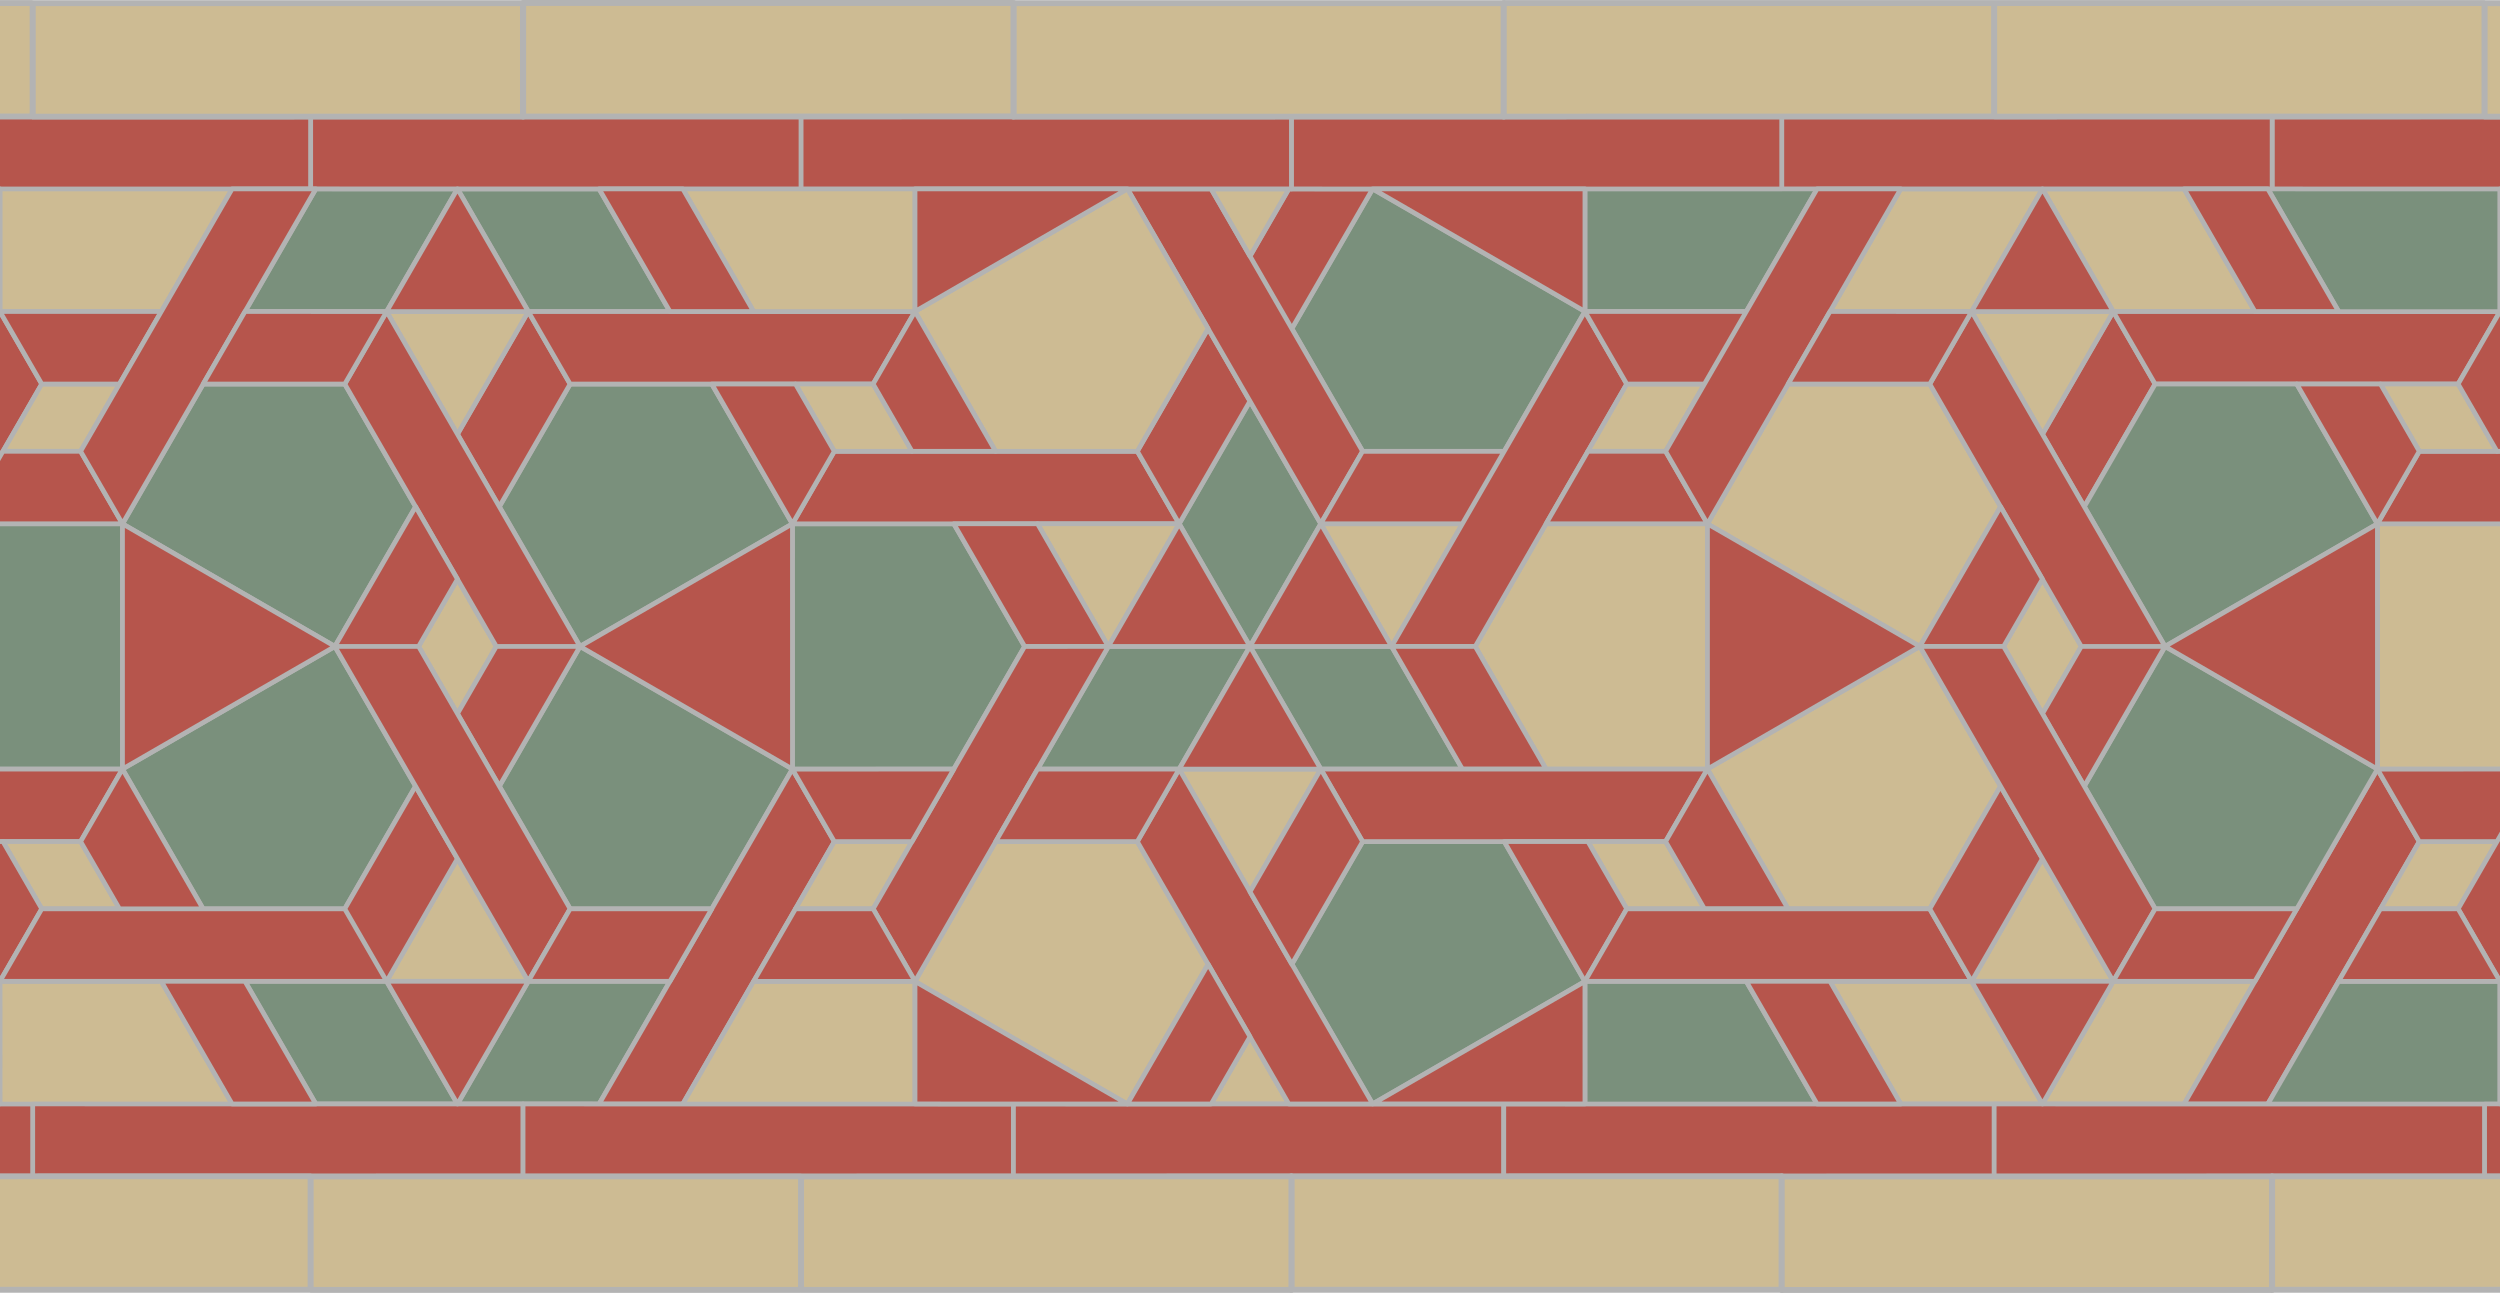 <ns0:svg xmlns:ns0="http://www.w3.org/2000/svg" height="483.548" viewBox="0 0 934.987 483.548" width="934.987"><ns0:defs fill="#E2612A"><ns0:clipPath fill="#E2612A" id="a"><ns0:path d="M0 0h748v387H0V0z" fill="#E2612A" /></ns0:clipPath></ns0:defs><ns0:g clip-path="url(#a)" fill="#E2612A" transform="matrix(1.25 0 0 -1.25 0 483.75)"><ns0:path d="M36.64 230.29v-73.4h-48.28l-21.188 36.7 21.187 36.7h48.28zM173.55 193.59l63.54-36.68-24.133-41.832h-42.375l-21.19 36.7 24.16 41.812zM73.3 93.39h42.38l21.19-36.7H94.493l-21.19 36.7zM200.438 93.39h-42.38l-21.187-36.7h42.376l21.192 36.7zM173.53 193.59l63.56 36.68-24.133 41.832h-42.375l-21.19-36.7 24.14-41.812zM73.3 293.793l42.38-.004 21.19 36.698-42.378.004-21.19-36.7zM136.87 330.488h42.376l21.192-36.7h-42.38l-21.187 36.7z" fill="#7A907C" stroke="#b3b3b3" stroke-linecap="round" stroke-linejoin="round" stroke-width="1.417" /><ns0:path d="M100.188 193.59l24.14-41.813-21.19-36.7h-42.38l-24.13 41.833 63.56 36.68zM36.648 230.27l24.133 41.832h42.38l21.188-36.7-24.16-41.812-63.54 36.68zM237.098 230.293h48.28l21.188-36.703-21.187-36.7h-48.282v73.403zM310.422 156.89l21.19 36.704h42.376L352.8 156.89h-42.378zM437.56 156.89h-42.38l-21.192 36.704h42.38l21.19-36.703z" fill="#7A907C" stroke="#b3b3b3" stroke-linecap="round" stroke-linejoin="round" stroke-width="1.417" /><ns0:path d="M373.988 193.594l-21.187 36.7 21.188 36.698 21.192-36.7-21.192-36.698zM310.422 156.89l21.19 36.704h42.376L352.8 156.89h-42.378z" fill="#7A907C" stroke="#b3b3b3" stroke-linecap="round" stroke-linejoin="round" stroke-width="1.417" /><ns0:path d="M437.56 156.89h-42.38l-21.192 36.704h42.38l21.19-36.703z" fill="#7A907C" stroke="#b3b3b3" stroke-linecap="round" stroke-linejoin="round" stroke-width="1.417" /><ns0:path d="M373.988 193.594l-21.187 36.7 21.188 36.698 21.192-36.7-21.192-36.698zM410.672 330.492l63.54-36.68-24.134-41.832h-42.38l-21.186 36.7 24.16 41.812zM410.652 56.69l63.56 36.68-24.134 41.833h-42.38L386.513 98.5l24.14-41.81z" fill="#7A907C" stroke="#b3b3b3" stroke-linecap="round" stroke-linejoin="round" stroke-width="1.417" /><ns0:path d="M474.21 367.172h48.278l21.192-36.703-21.192-36.7H474.21v73.402zM474.21 93.37h48.278L543.68 56.67l-21.192-36.7H474.21v73.403z" fill="#7A907C" stroke="#b3b3b3" stroke-linecap="round" stroke-linejoin="round" stroke-width="1.417" /><ns0:path d="M-57.87 193.59h25.042L12.5 272.102l-12.52 21.69-57.85-100.202zM-79.062 156.89l12.523-21.687h90.657L36.64 156.89H-79.06zM149.39 235.402l21.192 36.7-12.523 21.687-21.19-36.7 12.52-21.688z" fill="#B6554C" stroke="#b3b3b3" stroke-linecap="round" stroke-linejoin="round" stroke-width="1.417" /><ns0:path d="M158.06 293.79L170.58 272.1h90.656l12.524 21.687H158.06zM237.09 230.273l115.71.016-12.52 21.69h-90.66l-12.53-21.707z" fill="#B6554C" stroke="#b3b3b3" stroke-linecap="round" stroke-linejoin="round" stroke-width="1.417" /><ns0:path d="M352.8 230.29l21.192 36.698-12.523 21.692-21.19-36.7 12.52-21.69z" fill="#B6554C" stroke="#b3b3b3" stroke-linecap="round" stroke-linejoin="round" stroke-width="1.417" /><ns0:path d="M337.297 330.492h25.074l45.32-78.53-12.51-21.673-57.883 100.202zM386.512 288.68l-12.52 21.687 11.617 20.125h25.085l-24.183-41.812zM179.238 56.672l25.043-.004 45.333 78.512-12.523 21.69-57.852-100.198z" fill="#B6554C" stroke="#b3b3b3" stroke-linecap="round" stroke-linejoin="round" stroke-width="1.417" /><ns0:path d="M510.86 230.29v-73.4h-48.282l-21.187 36.7 21.188 36.7h48.28zM337.31 330.492l24.135-41.812-21.187-36.7h-42.38l-24.128 41.832 63.56 36.68zM273.75 93.37l24.13 41.833h42.378l21.187-36.7-24.16-41.812-63.535 36.68zM547.523 93.39h42.375l21.192-36.7h-42.38l-21.187 36.7z" fill="#CDBB93" stroke="#b3b3b3" stroke-linecap="round" stroke-linejoin="round" stroke-width="1.417" /><ns0:path d="M674.656 93.39h-42.38l-21.186-36.7h42.38l21.186 36.7zM547.523 293.793l42.375-.004 21.192 36.698-42.38.004-21.187-36.7zM611.09 330.488h42.38l21.186-36.7h-42.38l-21.186 36.7zM574.406 193.59l24.14-41.813-21.19-36.7H534.98l-24.132 41.833 63.558 36.68zM510.87 230.27L535 272.102h42.38l21.186-36.7-24.16-41.812-63.535 36.68zM711.32 230.293h48.278l21.19-36.703-21.19-36.7H711.32v73.403z" fill="#CDBB93" stroke="#b3b3b3" stroke-linecap="round" stroke-linejoin="round" stroke-width="1.417" /><ns0:path d="M-63.578 330.473l63.535-36.68-24.13-41.832H-66.55l-21.192 36.704 24.164 41.81zM-63.602 56.672l63.56 36.68-24.13 41.832h-42.38l-21.19-36.7 24.14-41.812z" fill="#595D69" stroke="#b3b3b3" stroke-linecap="round" stroke-linejoin="round" stroke-width="1.417" /><ns0:path d="M273.75 93.37V19.974h-48.28l-21.19 36.7 21.19 36.698h48.28zM-.02 93.39h48.278l21.19-36.702-21.19-36.7H-.02V93.39zM.883 135.203h23.234l11.62-20.125H12.5L.883 135.203zM.883 251.98L12.5 272.102h23.238l-11.62-20.122H.882zM125.25 193.59l11.62 20.125 11.618-20.125-11.617-20.125-11.62 20.125zM115.68 293.79h42.38l-21.19-36.7-21.19 36.7zM115.68 93.39h42.38l-21.19 36.7-21.19-36.7zM273.77 367.172v-73.4h-48.278l-21.19 36.7 21.19 36.7h48.278zM0 367.19h48.28l21.19-36.702-21.19-36.7H0v73.403zM238.004 272.102h23.234l11.617-20.125H249.62l-11.616 20.125zM238.004 115.078l11.62 20.12h23.235l-11.618-20.12h-23.238zM310.422 230.293h42.38l-21.19-36.703-21.19 36.703zM395.18 230.293h42.38l-21.193-36.703-21.187 36.703zM385.61 330.492l-11.622-20.125-11.617 20.125h23.24zM352.8 156.887h42.38l-21.192-36.7-21.187 36.7zM362.37 56.688l11.618 20.124 11.62-20.124h-23.237z" fill="#CDBB93" stroke="#b3b3b3" stroke-linecap="round" stroke-linejoin="round" stroke-width="1.417" /><ns0:path d="M395.156 230.293l12.512 21.668h42.38l-12.513-21.667h-42.38zM416.348 193.59h25.043l45.333 78.512-12.524 21.69-57.852-100.202z" fill="#B6554C" stroke="#b3b3b3" stroke-linecap="round" stroke-linejoin="round" stroke-width="1.417" /><ns0:path d="M416.348 193.59h25.043l21.188-36.7h-25.043l-21.187 36.7z" fill="#B6554C" stroke="#b3b3b3" stroke-linecap="round" stroke-linejoin="round" stroke-width="1.417" /><ns0:path d="M395.156 156.89l12.524-21.687h90.656l12.523 21.688H395.155zM623.61 235.402l21.19 36.7-12.523 21.687-21.187-36.7 12.52-21.688z" fill="#B6554C" stroke="#b3b3b3" stroke-linecap="round" stroke-linejoin="round" stroke-width="1.417" /><ns0:path d="M632.277 293.79L644.8 272.1h90.657l12.523 21.687H632.277zM711.31 230.273l115.71.016-12.52 21.69h-90.66l-12.53-21.707zM653.457 56.672l25.043-.004 45.332 78.512-12.523 21.69-57.853-100.198z" fill="#B6554C" stroke="#b3b3b3" stroke-linecap="round" stroke-linejoin="round" stroke-width="1.417" /><ns0:path d="M475.102 135.203h23.234l11.62-20.125H486.72L475.1 135.203zM475.102 251.98l11.62 20.122h23.235L498.34 251.98h-23.238zM599.473 193.59l11.617 20.125 11.617-20.125-11.617-20.125-11.617 20.125zM589.898 293.79h42.38l-21.188-36.7-21.192 36.7zM589.898 93.39h42.38l-21.188 36.7-21.192-36.7z" fill="#CDBB93" stroke="#b3b3b3" stroke-linecap="round" stroke-linejoin="round" stroke-width="1.417" /><ns0:path d="M647.793 193.59l63.535-36.68-24.13-41.832H644.82l-21.19 36.7 24.163 41.812zM647.77 193.59l63.558 36.68-24.13 41.832H644.82l-21.19-36.704 24.14-41.808zM811.547 330.492l24.14-41.812-21.187-36.7h-42.38l-24.132 41.832 63.56 36.68zM747.988 93.37l24.133 41.833h42.38l21.188-36.7-24.16-41.812-63.54 36.68z" fill="#7A907C" stroke="#b3b3b3" stroke-linecap="round" stroke-linejoin="round" stroke-width="1.417" /><ns0:path d="M712.242 272.102h23.235l11.62-20.125H723.86l-11.618 20.125zM712.242 115.078l11.617 20.125h23.238l-11.62-20.125H712.24z" fill="#CDBB93" stroke="#b3b3b3" stroke-linecap="round" stroke-linejoin="round" stroke-width="1.417" /><ns0:path d="M748.012 367.172H699.73l-21.187-36.703 21.187-36.7h48.282v73.402zM747.988 93.37H699.71L678.52 56.67l21.19-36.7h48.278v73.403z" fill="#7A907C" stroke="#b3b3b3" stroke-linecap="round" stroke-linejoin="round" stroke-width="1.417" /><ns0:path d="M-136.934 35.004V56.69l146.7-.018V35.004h-146.7zM9.797 35.023V56.71l146.7-.02V35.024H9.796z" fill="#B6554C" stroke="#b3b3b3" stroke-linecap="round" stroke-linejoin="round" stroke-width="1.417" /><ns0:path d="M156.496 35.004V56.69l146.695-.018V35.004H156.497zM303.223 35.023V56.71l146.7-.02V35.024h-146.7z" fill="#B6554C" stroke="#b3b3b3" stroke-linecap="round" stroke-linejoin="round" stroke-width="1.417" /><ns0:path d="M449.922 35.004V56.69l146.7-.018V35.004h-146.7zM596.652 35.004V56.69l146.696-.018V35.004H596.652zM743.383 35.023V56.71l146.695-.02V35.024H743.383z" fill="#B6554C" stroke="#b3b3b3" stroke-linecap="round" stroke-linejoin="round" stroke-width="1.417" /><ns0:path d="M826.512 1.102v33.98l-146.7-.027V1.102h146.7zM533.082 1.102v33.98l-146.7-.027V1.102h146.7z" fill="#CDBB93" stroke="#b3b3b3" stroke-linecap="round" stroke-linejoin="round" stroke-width="1.774" /><ns0:path d="M386.383 1.07v33.985l-146.695-.032V1.07h146.695zM239.656 1.07v33.98l-146.7-.027V1.07h146.7zM92.926 1.102v33.98l-146.7-.027V1.102h146.7zM679.78 1.05v33.98l-146.698-.026V1.05h146.7z" fill="#CDBB93" stroke="#b3b3b3" stroke-linecap="round" stroke-linejoin="round" stroke-width="1.774" /><ns0:path d="M826.512 352.14v-21.687l-146.7.02v21.668h146.7z" fill="#B6554C" stroke="#b3b3b3" stroke-linecap="round" stroke-linejoin="round" stroke-width="1.417" /><ns0:path d="M679.812 352.16v-21.687l-146.7.015v21.672h146.7zM533.082 352.14v-21.687l-146.7.02v21.668h146.7z" fill="#B6554C" stroke="#b3b3b3" stroke-linecap="round" stroke-linejoin="round" stroke-width="1.417" /><ns0:path d="M386.383 352.16v-21.687l-146.695.015v21.672h146.695zM239.656 352.16v-21.687l-146.7.02v21.667h146.7zM92.926 352.14v-21.687l-146.7.02v21.668h146.7z" fill="#B6554C" stroke="#b3b3b3" stroke-linecap="round" stroke-linejoin="round" stroke-width="1.417" /><ns0:path d="M-136.934 386.09v-33.98l146.7.027v33.953h-146.7zM9.797 386.062v-33.984l146.7.03v33.954H9.796zM303.223 386.062v-33.984l146.7.03v33.954h-146.7z" fill="#CDBB93" stroke="#b3b3b3" stroke-linecap="round" stroke-linejoin="round" stroke-width="1.774" /><ns0:path d="M449.922 386.09v-33.98l146.7.027v33.953h-146.7zM596.652 386.094V352.11l146.696.027v33.957H596.652zM743.383 386.062v-33.984l146.695.03v33.954H743.383zM156.527 386.113V352.13l146.696.03v33.953H156.527z" fill="#CDBB93" stroke="#b3b3b3" stroke-linecap="round" stroke-linejoin="round" stroke-width="1.774" /><ns0:path d="M331.613 193.59l21.188 36.7 21.188-36.7h-42.375z" fill="#B6554C" stroke="#b3b3b3" stroke-linecap="round" stroke-linejoin="round" stroke-width="1.417" /><ns0:path d="M373.988 193.59l21.192 36.7 21.187-36.7h-42.38zM352.8 156.887l21.188 36.703 21.192-36.703H352.8zM115.68 293.79l21.19 36.698 21.19-36.7h-42.38zM115.68 93.39l21.19-36.7 21.19 36.7h-42.38zM36.648 156.91v73.36l63.56-36.68-63.56-36.68zM173.55 193.59l63.54 36.68.008-73.38-63.547 36.7zM.883 135.203L12.5 115.078-.043 93.352l-24.117 41.85H.883zM-11.64 230.29L.882 251.98h23.234l12.524-21.69h-48.28z" fill="#B6554C" stroke="#b3b3b3" stroke-linecap="round" stroke-linejoin="round" stroke-width="1.417" /><ns0:path d="M-63.535 56.71L-.043 93.353l.012-36.64h-63.505zM-63.547 330.492H-.03v-36.68l-63.517 36.68z" fill="#595D69" stroke="#b3b3b3" stroke-linecap="round" stroke-linejoin="round" stroke-width="1.417" /><ns0:path d="M24.117 135.203L36.64 156.89 60.76 115.08h-25.02l-11.62 20.125zM-.02 93.39L12.5 115.08h90.637L115.68 93.39H-.02zM48.258 93.39H73.3l21.192-36.7H69.45l-21.192 36.7zM103.156 115.078l21.172 36.7 12.543-21.688-21.19-36.7-12.524 21.688zM149.39 151.777l-12.52 21.688 11.618 20.125h25.043l-24.14-41.813zM173.53 193.59l-57.85 100.2-12.524-21.688 45.332-78.512h25.043zM-.02 293.793h48.278l-12.52-21.69H12.5l-12.52 21.69z" fill="#B6554C" stroke="#b3b3b3" stroke-linecap="round" stroke-linejoin="round" stroke-width="1.417" /><ns0:path d="M24.117 251.98l45.332 78.508h25.038l-57.84-100.215-12.53 21.707z" fill="#B6554C" stroke="#b3b3b3" stroke-linecap="round" stroke-linejoin="round" stroke-width="1.417" /><ns0:path d="M60.78 272.102l12.52 21.69 42.38-.003-12.524-21.688H60.78zM124.348 235.398l12.523-21.683-11.62-20.125h-25.062l24.16 41.808zM100.188 193.59h25.062l45.332-78.512L158.06 93.39l-57.872 100.2zM261.238 272.102l12.524 21.687 24.117-41.813h-25.025l-11.617 20.125zM179.246 330.492h25.047l21.187-36.7h-25.042l-21.192 36.7zM238.004 272.105l11.617-20.125-12.538-21.726-24.12 41.85h25.042zM510.87 156.91v73.36l63.56-36.68-63.56-36.68zM647.77 193.59l63.54 36.68.01-73.38-63.55 36.7zM285.38 230.293l25.042-.004 21.19-36.7H306.57l-21.19 36.703z" fill="#B6554C" stroke="#b3b3b3" stroke-linecap="round" stroke-linejoin="round" stroke-width="1.417" /><ns0:path d="M306.56 193.57l25.053.02L273.77 93.37l-12.532 21.704 45.32 78.496z" fill="#B6554C" stroke="#b3b3b3" stroke-linecap="round" stroke-linejoin="round" stroke-width="1.417" /><ns0:path d="M249.62 135.2l-12.53 21.67 48.29.017-12.52-21.688h-23.24zM340.28 135.2l12.52 21.687 57.903-100.18h-25.105L340.28 135.2z" fill="#B6554C" stroke="#b3b3b3" stroke-linecap="round" stroke-linejoin="round" stroke-width="1.417" /><ns0:path d="M373.992 120.188l21.188 36.7 12.51-21.704L386.513 98.5l-12.52 21.688zM297.902 135.203l12.52 21.688h42.38l-12.525-21.687h-42.375zM225.48 93.387l12.524 21.687h23.234l12.524-21.687H225.48zM158.06 93.39l12.518 21.688h42.38l-12.52-21.687h-42.38zM337.31 56.69l-63.54 36.68V56.71l63.54-.02zM410.703 56.71L474.2 93.353l.01-36.64h-63.507zM273.77 293.812v36.68h63.558l-63.558-36.68zM410.69 330.492h63.52v-36.68l-63.52 36.68zM589.898 293.79l21.192 36.698 21.187-36.7h-42.38zM589.898 93.39l21.192-36.7 21.187 36.7h-42.38zM475.102 135.203l11.617-20.125-12.54-21.726-24.12 41.85H475.1zM462.578 230.29l12.524 21.69h23.238l12.52-21.69h-48.282zM498.336 135.203l12.523 21.688 24.12-41.812h-25.023l-11.62 20.125z" fill="#B6554C" stroke="#b3b3b3" stroke-linecap="round" stroke-linejoin="round" stroke-width="1.417" /><ns0:path d="M474.2 93.39l12.52 21.688h90.635l12.543-21.687h-115.7zM522.477 93.39h25.046l21.188-36.7H543.67l-21.19 36.7z" fill="#B6554C" stroke="#b3b3b3" stroke-linecap="round" stroke-linejoin="round" stroke-width="1.417" /><ns0:path d="M577.375 115.078l21.172 36.7 12.543-21.688-21.192-36.7-12.523 21.688zM623.61 151.777l-12.52 21.688 11.617 20.125h25.043l-24.14-41.813zM647.75 193.59l-57.852 100.2-12.523-21.688 45.332-78.512h25.043zM474.2 293.793h48.277l-12.52-21.69h-23.234l-12.524 21.69zM498.34 251.98l45.328 78.508h25.043l-57.84-100.215-12.53 21.707z" fill="#B6554C" stroke="#b3b3b3" stroke-linecap="round" stroke-linejoin="round" stroke-width="1.417" /><ns0:path d="M535 272.102l12.523 21.69 42.375-.003-12.523-21.688H535zM598.566 235.398l12.524-21.683-11.617-20.125h-25.067l24.16 41.808z" fill="#B6554C" stroke="#b3b3b3" stroke-linecap="round" stroke-linejoin="round" stroke-width="1.417" /><ns0:path d="M574.406 193.59h25.067l45.328-78.512-12.523-21.687-57.87 100.2zM735.457 272.102l12.523 21.687 24.118-41.813h-25.02l-11.62 20.125zM653.47 330.492h25.042l21.187-36.7h-25.044l-21.187 36.7zM712.223 272.105l11.617-20.125-12.54-21.726-24.12 41.85h25.043zM780.777 193.57l25.055.02-57.844-100.22-12.527 21.704 45.317 78.496zM723.84 135.2l-12.53 21.67 48.288.017-12.52-21.688H723.84z" fill="#B6554C" stroke="#b3b3b3" stroke-linecap="round" stroke-linejoin="round" stroke-width="1.417" /><ns0:path d="M699.7 93.387l12.523 21.687h23.238l12.52-21.687H699.7zM632.277 93.39l12.52 21.688h42.383L674.656 93.39h-42.38zM811.527 56.69l-63.54 36.68V56.71l63.54-.02zM747.988 293.812v36.68h63.56l-63.56-36.68zM362.383 56.707l-25.074-.016 24.16 41.81 12.518-21.688-11.605-20.105z" fill="#B6554C" stroke="#b3b3b3" stroke-linecap="round" stroke-linejoin="round" stroke-width="1.417" /></ns0:g></ns0:svg>